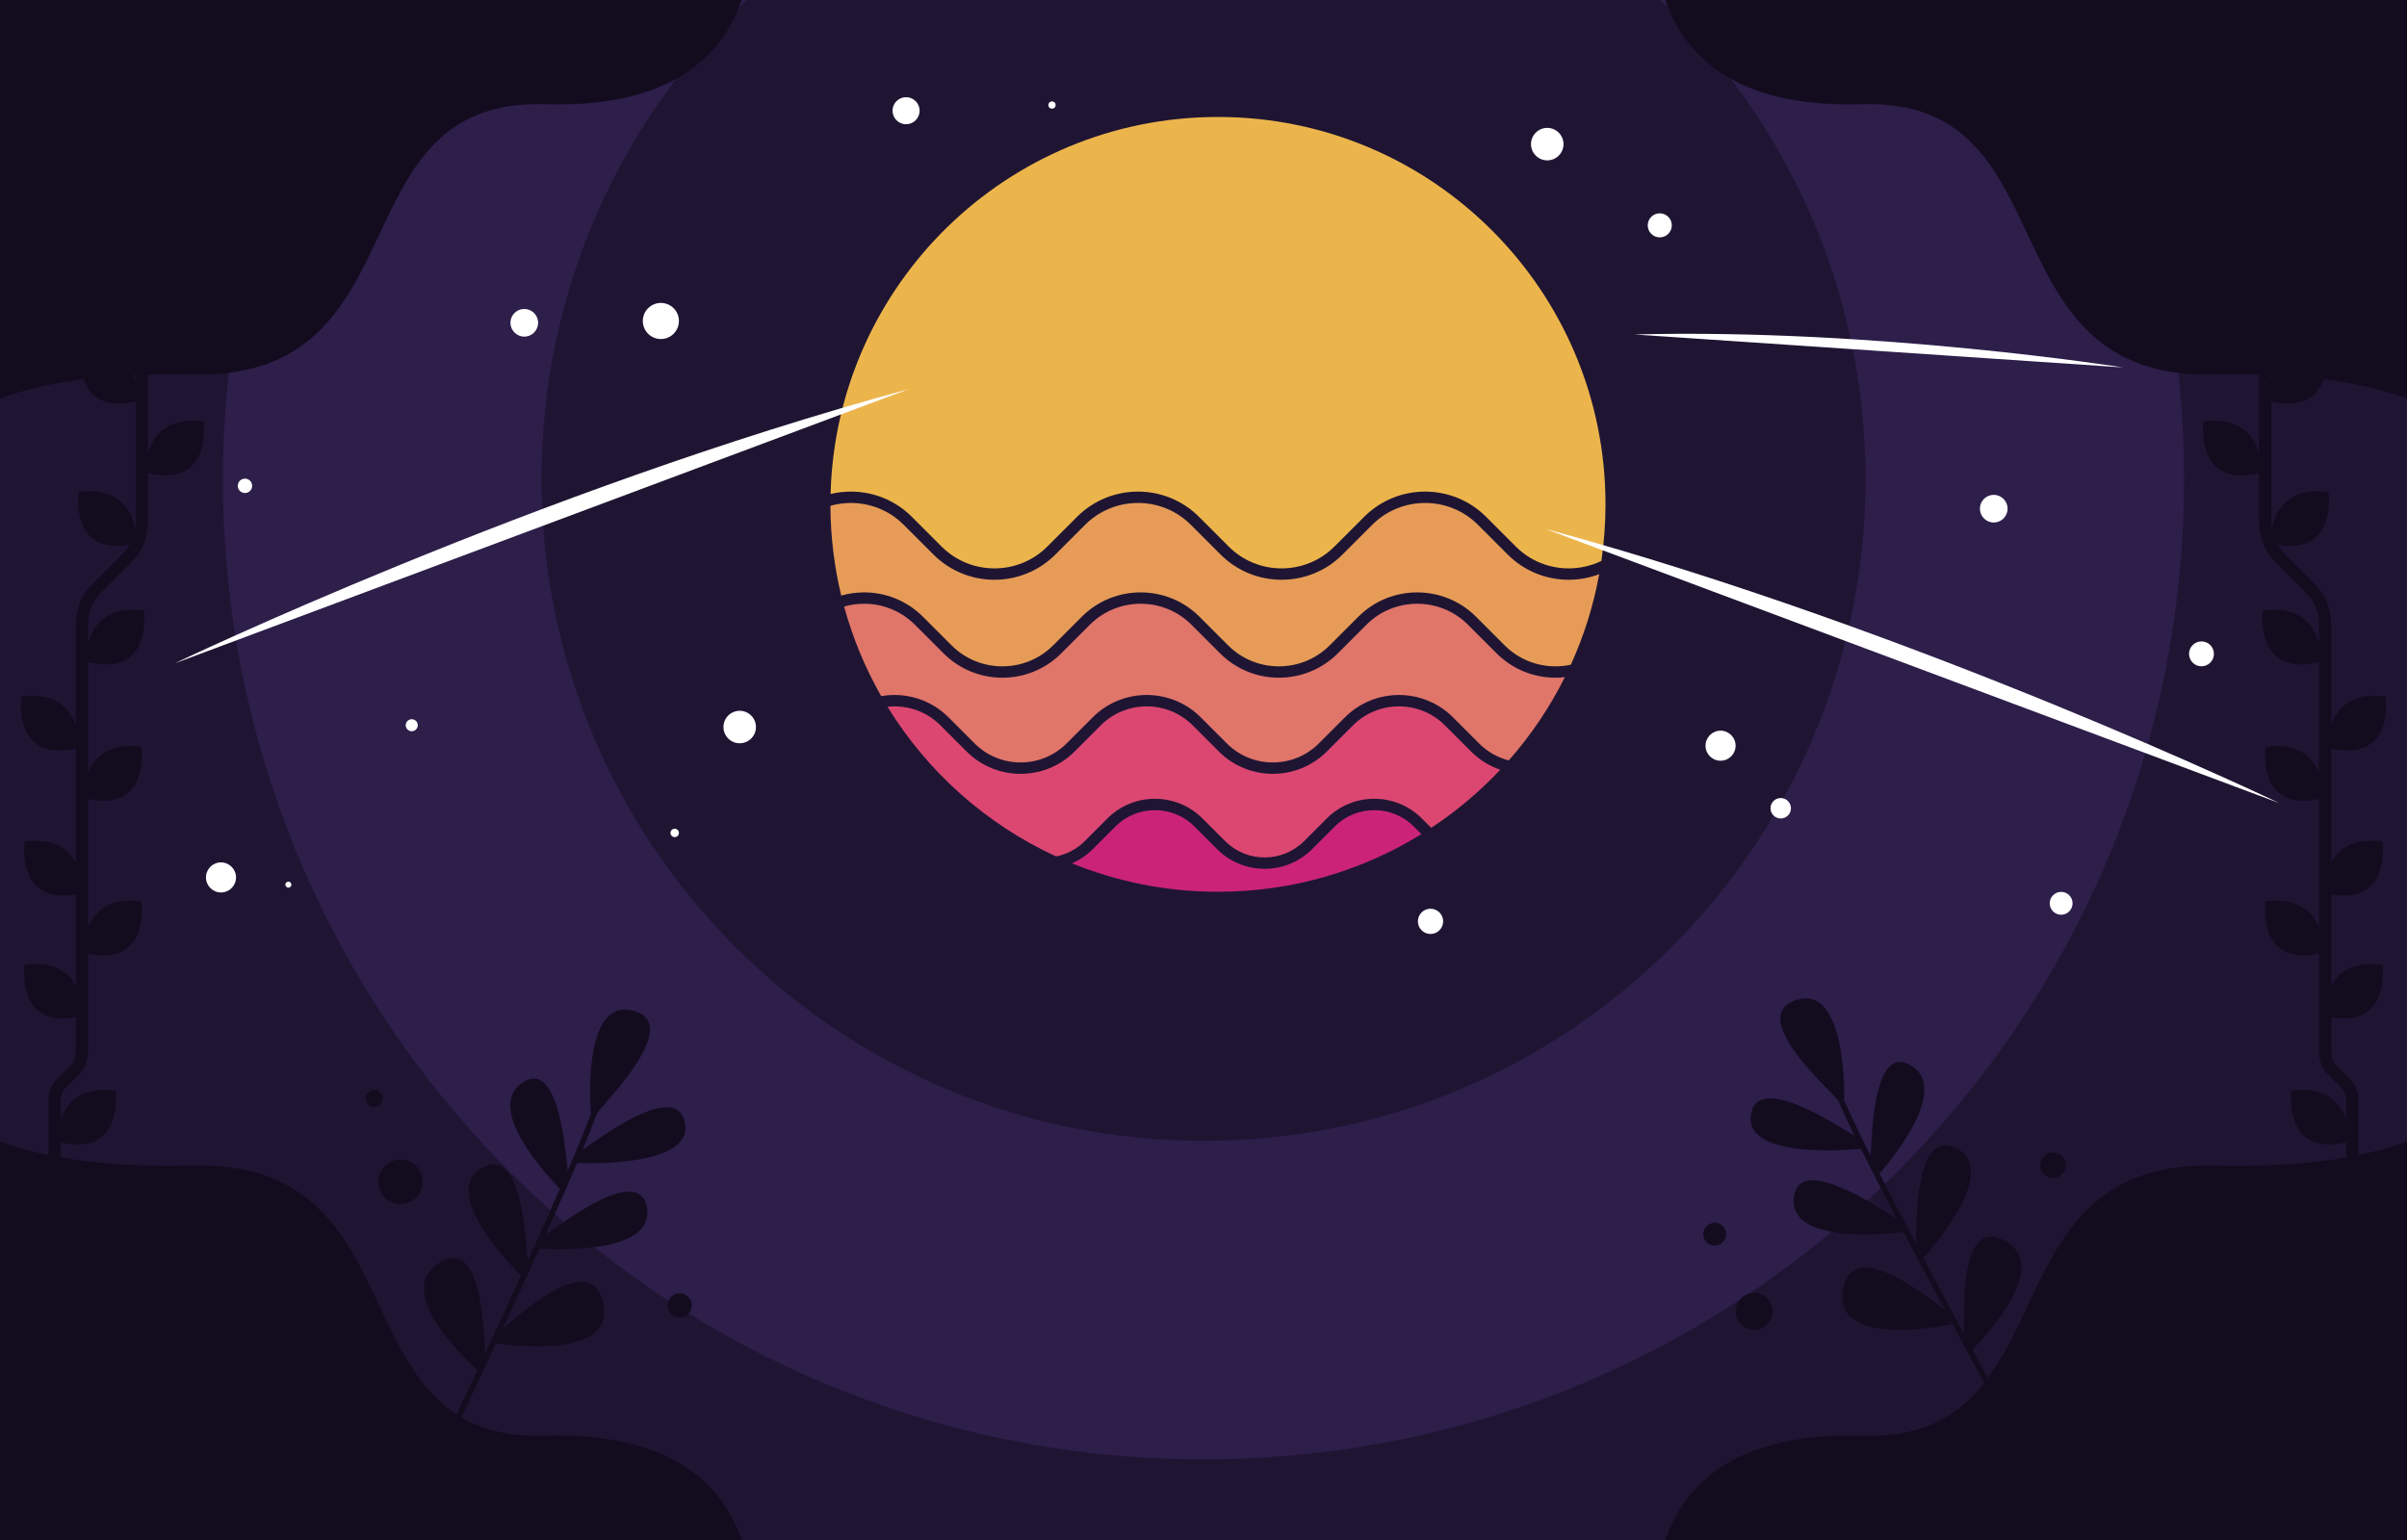<?xml version="1.0" encoding="UTF-8"?><svg xmlns="http://www.w3.org/2000/svg" viewBox="0 0 2500 1600"><defs><style>.d,.e{fill:#fff;}.f,.g{fill:#1f1533;}.h{fill:#2d1e4a;}.h,.i,.g,.j,.k,.l,.m,.n,.e{fill-rule:evenodd;}.i{fill:#130c1f;}.j{fill:#e0756a;}.k{fill:#cb2476;}.l{fill:#dc4772;}.m{fill:#ecb54c;}.n{fill:#e69c57;}</style></defs><g id="a"><g><rect class="f" width="2500" height="1600"/><path class="h" d="M361.32,0h1777.38c82.6,147.18,129.77,316.92,129.77,497.71,0,562.48-455.98,1018.46-1018.46,1018.46S231.55,1060.19,231.55,497.71c0-180.79,47.17-350.53,129.77-497.71Z"/><path class="g" d="M775.6,0h948.82c131.34,125.23,213.18,301.91,213.18,497.71,0,379.74-307.84,687.59-687.59,687.59S562.42,877.45,562.42,497.71c0-195.8,81.84-372.48,213.18-497.71Z"/></g></g><g id="b"><g><g><path class="k" d="M1476.33,866.63c-61.41,37.96-133.79,59.89-211.3,59.89-53.64,0-104.82-10.52-151.62-29.57,7.83-3.38,15.16-8.26,21.55-14.65l23.68-23.69c11.27-11.27,26.1-16.9,40.93-16.9s29.67,5.64,40.93,16.9l23.69,23.69c13.58,13.58,31.43,20.36,49.29,20.36s35.71-6.79,49.28-20.36l23.68-23.69c11.27-11.27,26.1-16.9,40.93-16.9s29.67,5.64,40.93,16.9l8.01,8.01Z"/><path class="l" d="M1558.24,799.72c-21.44,22.79-45.51,43.08-71.73,60.39l-9.85-9.85c-13.57-13.57-31.43-20.36-49.29-20.36s-35.71,6.79-49.28,20.36l-23.68,23.69c-11.27,11.27-26.1,16.9-40.93,16.9s-29.67-5.64-40.93-16.9l-23.69-23.69c-13.58-13.57-31.43-20.36-49.28-20.36s-35.71,6.79-49.29,20.36l-23.68,23.69c-8.42,8.42-18.84,13.7-29.76,15.82-72.6-33.44-133.55-87.86-175.07-155.49,2.42-.26,4.85-.39,7.28-.39,17.29,0,34.57,6.57,47.7,19.7l27.24,27.24c15.44,15.44,35.75,23.16,56.05,23.16s40.61-7.72,56.05-23.16l27.24-27.24c13.13-13.13,30.42-19.7,47.7-19.7s34.57,6.57,47.7,19.7l27.24,27.24c15.44,15.44,35.75,23.16,56.05,23.16s40.61-7.72,56.05-23.16l27.24-27.24c13.13-13.13,30.42-19.7,47.7-19.7s34.57,6.57,47.7,19.7l27.24,27.24c8.81,8.81,19.22,15.11,30.3,18.89Z"/><path class="j" d="M1625.33,703.56c-15.67,31.37-35.31,60.42-58.27,86.47-11.29-2.9-21.96-8.75-30.76-17.56l-27.24-27.24c-15.44-15.44-35.75-23.16-56.05-23.16s-40.61,7.72-56.05,23.16l-27.24,27.24c-13.13,13.13-30.42,19.7-47.7,19.7s-34.57-6.57-47.7-19.7l-27.24-27.24c-15.44-15.44-35.75-23.16-56.05-23.16s-40.61,7.72-56.05,23.16l-27.24,27.24c-13.13,13.13-30.42,19.7-47.7,19.7s-34.57-6.57-47.7-19.7l-27.24-27.24c-15.44-15.44-35.75-23.16-56.05-23.16-4.62,0-9.24,.4-13.8,1.2-16.54-28.96-29.56-60.18-38.54-93.08,6.78-1.95,13.79-2.93,20.8-2.93,19.1,0,38.19,7.26,52.7,21.76l29.86,29.86c16.81,16.81,38.93,25.22,61.05,25.22s44.23-8.41,61.05-25.22l29.86-29.86c14.51-14.51,33.6-21.76,52.7-21.76s38.19,7.25,52.7,21.76l29.86,29.86c16.81,16.81,38.93,25.22,61.05,25.22s44.23-8.41,61.05-25.22l29.86-29.86c14.51-14.51,33.6-21.76,52.7-21.76s38.19,7.25,52.7,21.76l29.86,29.86c16.82,16.81,38.93,25.22,61.05,25.22,3.27,0,6.54-.19,9.79-.55Z"/><path class="n" d="M1660.99,596.58c-5.99,32.91-15.98,64.42-29.45,94.01-5.27,1.15-10.64,1.72-16.01,1.72-19.1,0-38.19-7.26-52.7-21.76l-29.86-29.86c-16.81-16.81-38.93-25.22-61.05-25.22s-44.23,8.41-61.05,25.22l-29.86,29.86c-14.51,14.51-33.6,21.76-52.7,21.76s-38.19-7.25-52.7-21.76l-29.86-29.86c-16.81-16.81-38.93-25.22-61.05-25.22s-44.23,8.41-61.05,25.22l-29.86,29.86c-14.51,14.51-33.6,21.76-52.7,21.76s-38.19-7.25-52.7-21.76l-29.86-29.86c-16.82-16.81-38.93-25.22-61.05-25.22-8,0-15.99,1.1-23.74,3.3-7.22-29.93-11.11-61.16-11.23-93.28,6.93-1.95,14.07-2.93,21.22-2.93,19.88,0,39.77,7.55,54.88,22.66l31,31c17.41,17.41,40.32,26.12,63.23,26.12s45.81-8.71,63.23-26.12l31-31c15.11-15.11,34.99-22.66,54.87-22.66s39.77,7.56,54.88,22.66l31,31c17.41,17.41,40.32,26.12,63.23,26.12s45.81-8.71,63.23-26.12l31-31c15.11-15.11,34.99-22.66,54.88-22.66s39.77,7.56,54.87,22.66l31,31c17.42,17.41,40.32,26.12,63.23,26.12,10.76,0,21.52-1.92,31.71-5.76Z"/><path class="m" d="M1265.03,121.51c222.29,0,402.5,180.21,402.5,402.5,0,19.96-1.48,39.57-4.28,58.75-10.68,5.18-22.32,7.77-33.96,7.77-19.88,0-39.77-7.55-54.87-22.66l-31-31c-17.41-17.41-40.32-26.12-63.23-26.12s-45.81,8.71-63.23,26.12l-31,31c-15.11,15.11-34.99,22.66-54.87,22.66s-39.77-7.56-54.88-22.66l-31-31c-17.41-17.41-40.32-26.12-63.23-26.12s-45.81,8.71-63.23,26.12l-31,31c-15.11,15.11-34.99,22.66-54.88,22.66s-39.77-7.56-54.88-22.66l-31-31c-17.42-17.41-40.32-26.12-63.23-26.12-7.08,0-14.17,.83-21.09,2.5,5.71-217.31,183.66-391.73,402.35-391.73Z"/></g><g><path class="e" d="M943.73,404.31L181.23,689.31s375-180,762.5-285Z"/><path class="e" d="M1604.88,549.41l762.5,285s-375-180-762.5-285Z"/><path class="e" d="M1697.49,347.49l507.72,34.28s-256.83-40.72-507.72-34.28Z"/></g><g><path class="e" d="M768.28,772.24c9.3,0,16.88-7.58,16.88-16.88s-7.58-16.87-16.88-16.87-16.87,7.58-16.87,16.87,7.58,16.88,16.87,16.88Z"/><path class="e" d="M700.78,869.74c2.41,0,4.37-1.97,4.37-4.37s-1.97-4.38-4.37-4.38-4.38,1.97-4.38,4.38,1.97,4.37,4.38,4.37Z"/><path class="e" d="M427.66,759.74c3.44,0,6.25-2.81,6.25-6.25s-2.81-6.25-6.25-6.25-6.25,2.81-6.25,6.25,2.81,6.25,6.25,6.25Z"/><path class="e" d="M229.53,927.24c8.61,0,15.62-7.02,15.62-15.62s-7.02-15.62-15.62-15.62-15.62,7.02-15.62,15.62,7.02,15.62,15.62,15.62Z"/><path class="e" d="M299.53,922.24c1.72,0,3.12-1.4,3.12-3.12s-1.4-3.13-3.12-3.13-3.13,1.4-3.13,3.13,1.4,3.12,3.13,3.12Z"/><circle class="d" cx="686.41" cy="333.49" r="18.75"/><path class="e" d="M544.53,349.74c7.92,0,14.38-6.46,14.38-14.38s-6.46-14.38-14.38-14.38-14.38,6.46-14.38,14.38,6.46,14.38,14.38,14.38Z"/><path class="e" d="M254.42,512.24c4.13,0,7.49-3.37,7.49-7.49s-3.37-7.49-7.49-7.49-7.49,3.37-7.49,7.49,3.37,7.49,7.49,7.49Z"/><circle class="d" cx="941.09" cy="115.05" r="14.06" transform="translate(-6.25 152.91) rotate(-9.26)"/><circle class="d" cx="1092.65" cy="109.12" r="3.75"/><path class="e" d="M1607.03,166.62c9.3,0,16.88-7.58,16.88-16.88s-7.58-16.87-16.88-16.87-16.87,7.58-16.87,16.87,7.58,16.88,16.87,16.88Z"/><path class="e" d="M1723.9,246.62c6.88,0,12.5-5.62,12.5-12.5s-5.62-12.5-12.5-12.5-12.5,5.61-12.5,12.5,5.61,12.5,12.5,12.5Z"/><path class="e" d="M2070.78,542.87c7.92,0,14.38-6.46,14.38-14.38s-6.46-14.38-14.38-14.38-14.38,6.46-14.38,14.38,6.46,14.38,14.38,14.38Z"/><path class="e" d="M1787.03,790.37c8.6,0,15.62-7.02,15.62-15.62s-7.02-15.62-15.62-15.62-15.62,7.02-15.62,15.62,7.02,15.62,15.62,15.62Z"/><path class="e" d="M1849.53,850.37c5.85,0,10.63-4.77,10.63-10.62s-4.77-10.62-10.63-10.62-10.62,4.77-10.62,10.62,4.77,10.62,10.62,10.62Z"/><path class="e" d="M1485.78,970.38c7.23,0,13.13-5.9,13.13-13.13s-5.9-13.12-13.13-13.12-13.12,5.9-13.12,13.12,5.9,13.13,13.12,13.13Z"/><path class="e" d="M2140.78,950.38c6.54,0,11.87-5.33,11.87-11.87s-5.33-11.88-11.87-11.88-11.88,5.33-11.88,11.88,5.33,11.87,11.88,11.87Z"/><path class="e" d="M2286.55,692.26c7.12,0,12.93-5.81,12.93-12.93s-5.81-12.93-12.93-12.93-12.93,5.81-12.93,12.93,5.81,12.93,12.93,12.93Z"/></g></g></g><g id="c"><g><g><path class="i" d="M1729.58,1600c17.09-48.7,62.31-112.58,204.6-108.29,218.99,6.6,123.16-287.15,366.91-280.9,91.68,2.35,154.76-8.56,198.91-24.98v414.16h-770.42Z"/><path class="i" d="M457.05,1519.5c.19-.39,26.32-55.19,58.09-123.67,15.43,2.25,124.29,16.15,111.63-41.75-12.3-56.25-83.73,9.17-104.23,25.78,12.36-26.74,25.3-54.99,37.72-82.55,14.2,.94,118.59,6.25,111.84-41.58-6.66-47.22-85.52,13.3-105.23,26.87,11.87-26.5,23.05-51.97,32.52-74.31,13.34,.55,120.6,3.55,112.09-41.53-8.49-45-88.54,15.86-106.24,27.58,6.04-14.55,11.15-27.4,14.97-37.82,5.27-8.83,91.17-92.85,37.05-106.55-54.02-13.67-43.48,106.58-43.44,107.02-5.72,15.41-14.14,35.88-24.16,59.25-3.23-31.53-11.58-116.69-47.83-90.91-37.46,26.64,24.64,94.29,39.67,109.75-10.2,23.38-21.59,48.85-33.27,74.61-2.34-25.89-6.84-120.9-48.43-95.83-42.43,25.58,29.8,99.99,41.33,111.45-12.7,27.86-25.52,55.62-37.34,81.02-1.59-29.1-3.58-122.52-48.44-93.78-45.94,29.44,26.27,98.02,40.48,110.85-25.09,53.75-43.94,93.25-44.09,93.58l5.32,2.53Z"/><path class="i" d="M2068.31,1450.52c-.21-.38-4.68-8.18-40.4-74.68-15.27,3.15-123.13,23.4-113.88-35.14,8.99-56.88,84.12,4.25,105.56,19.64-13.9-25.97-28.48-53.42-42.49-80.2-14.12,1.77-118.02,13.18-114.09-34.97,3.88-47.53,86.15,8.27,106.62,20.67-13.4-25.77-26.06-50.53-36.82-72.28-13.29,1.33-120.19,10.6-114.33-34.9,5.84-45.42,89.31,10.65,107.67,21.32-6.88-14.17-12.74-26.7-17.16-36.88-5.77-8.5-96.45-87.36-43.22-104.2,53.13-16.81,49.64,103.85,49.63,104.29,6.62,15.05,16.22,34.99,27.59,57.73,1.38-31.66,4.73-117.17,42.43-93.55,38.95,24.41-19.08,95.57-33.18,111.88,11.55,22.74,24.41,47.5,37.58,72.53,.82-25.99-.25-121.09,42.74-98.5,43.85,23.05-23.9,101.57-34.73,113.68,14.31,27.07,28.74,54.03,42.02,78.7-.12-29.15-3.59-122.52,42.87-96.45,47.59,26.7-20.49,99.39-33.93,113.03,28.2,52.19,24.49,45.15,24.67,45.47l-5.16,2.84Z"/><path class="i" d="M770.42,1600c-17.09-48.7-62.31-112.58-204.6-108.29-218.99,6.6-123.16-287.15-366.91-280.9-91.68,2.35-154.76-8.56-198.91-24.98v414.16H770.42Z"/><g><path class="i" d="M415.97,1251.05c12.77,0,23.18-10.41,23.18-23.18s-10.41-23.18-23.18-23.18-23.18,10.41-23.18,23.18,10.41,23.18,23.18,23.18Z"/><path class="i" d="M388.63,1150c4.88,0,8.85-3.98,8.85-8.85s-3.98-8.85-8.85-8.85-8.85,3.98-8.85,8.85,3.98,8.85,8.85,8.85Z"/><path class="i" d="M705.94,1368.98c6.95,0,12.62-5.67,12.62-12.62s-5.67-12.61-12.62-12.61-12.62,5.67-12.62,12.61,5.67,12.62,12.62,12.62Z"/><path class="i" d="M1821.97,1381.77c10.61,0,19.27-8.66,19.27-19.27s-8.66-19.27-19.27-19.27-19.27,8.66-19.27,19.27,8.66,19.27,19.27,19.27Z"/><path class="i" d="M1780.94,1294.16c6.54,0,11.87-5.33,11.87-11.87s-5.33-11.87-11.87-11.87-11.87,5.33-11.87,11.87,5.33,11.87,11.87,11.87Z"/><path class="i" d="M2132.34,1223.96c7.33,0,13.31-5.98,13.31-13.31s-5.98-13.31-13.31-13.31-13.31,5.98-13.31,13.31,5.98,13.31,13.31,13.31Z"/></g></g><g><path class="i" d="M770.42,0c-17.09,48.7-62.31,112.58-204.6,108.29-218.99-6.6-123.16,287.15-366.91,280.9-91.68-2.35-154.76,8.56-198.91,24.98V0H770.42Z"/><path class="i" d="M1729.58,0c17.09,48.7,62.31,112.58,204.6,108.29,218.99-6.6,123.16,287.15,366.91,280.9,91.68-2.35,154.76,8.56,198.91,24.98V0h-770.42Z"/></g><g><g><path class="i" d="M2359.03,269.27v272.59c0,6.64,1.16,12.77,3.47,18.35,2.3,5.56,5.81,10.71,10.51,15.4l30.54,30.54c5.84,5.84,10.27,12.39,13.25,19.6,2.98,7.19,4.47,14.94,4.47,23.2v444.07c0,2.91,.49,5.56,1.48,7.94,1,2.39,2.53,4.62,4.58,6.67l12.57,12.57c3.22,3.22,5.66,6.84,7.31,10.82v.02c1.66,4,2.49,8.27,2.49,12.81v157.69h-12.79v-157.69c0-2.91-.49-5.56-1.48-7.94-1-2.39-2.53-4.62-4.58-6.67l-12.57-12.57c-3.22-3.22-5.66-6.84-7.31-10.82v-.02c-1.66-4-2.49-8.27-2.49-12.81v-444.07c0-6.64-1.16-12.77-3.47-18.35-2.3-5.56-5.81-10.71-10.51-15.4l-30.54-30.54c-5.84-5.84-10.27-12.39-13.25-19.6-2.98-7.19-4.47-14.94-4.47-23.2V269.27h12.79Z"/><path class="i" d="M2355.5,416.38s-2.34-61.95,60.77-53.09c0,0,9.93,71.41-60.77,53.09Z"/><path class="i" d="M2349.31,491.04s2.34-61.95-60.77-53.09c0,0-9.93,71.41,60.77,53.09Z"/><path class="i" d="M2357.72,564.29s-2.34-61.95,60.77-53.09c0,0,9.93,71.41-60.77,53.09Z"/><path class="i" d="M2411.15,687.43s2.34-61.95-60.77-53.09c0,0-9.93,71.41,60.77,53.09Z"/><path class="i" d="M2417.26,776.75s-2.34-61.95,60.77-53.09c0,0,9.93,71.41-60.77,53.09Z"/><path class="i" d="M2413.66,828.97s2.34-61.94-60.77-53.09c0,0-9.93,71.41,60.77,53.09Z"/><path class="i" d="M2413.68,927.44s-2.34-61.95,60.77-53.09c0,0,9.93,71.41-60.77,53.09Z"/><path class="i" d="M2413.66,989.69s2.34-61.94-60.77-53.09c0,0-9.93,71.41,60.77,53.09Z"/><path class="i" d="M2413.68,1055.33s-2.34-61.95,60.77-53.09c0,0,9.93,71.41-60.77,53.09Z"/><path class="i" d="M2440.73,1186.25s2.34-61.95-60.77-53.09c0,0-9.93,71.41,60.77,53.09Z"/></g><g><path class="i" d="M140.99,269.27v272.59c0,6.64-1.16,12.77-3.47,18.35-2.3,5.56-5.81,10.71-10.51,15.4l-30.54,30.54c-5.84,5.84-10.27,12.39-13.25,19.6-2.98,7.19-4.47,14.94-4.47,23.2v444.07c0,2.91-.49,5.56-1.48,7.94-1,2.39-2.53,4.62-4.58,6.67l-12.57,12.57c-3.22,3.22-5.66,6.84-7.31,10.82v.02c-1.66,4-2.49,8.27-2.49,12.81v157.69h12.79v-157.69c0-2.91,.49-5.56,1.48-7.94,1-2.39,2.53-4.62,4.58-6.67l12.57-12.57c3.22-3.22,5.66-6.84,7.31-10.82v-.02c1.66-4,2.49-8.27,2.49-12.81v-444.07c0-6.64,1.16-12.77,3.47-18.35,2.3-5.56,5.81-10.71,10.51-15.4l30.54-30.54c5.84-5.84,10.27-12.39,13.25-19.6,2.98-7.19,4.47-14.94,4.47-23.2V269.27h-12.79Z"/><path class="i" d="M144.52,416.38s2.34-61.95-60.77-53.09c0,0-9.93,71.41,60.77,53.09Z"/><path class="i" d="M150.71,491.04s-2.34-61.95,60.77-53.09c0,0,9.93,71.41-60.77,53.09Z"/><path class="i" d="M142.3,564.29s2.34-61.95-60.77-53.09c0,0-9.93,71.41,60.77,53.09Z"/><path class="i" d="M88.87,687.43s-2.34-61.95,60.77-53.09c0,0,9.93,71.41-60.77,53.09Z"/><path class="i" d="M82.76,776.75s2.34-61.95-60.77-53.09c0,0-9.93,71.41,60.77,53.09Z"/><path class="i" d="M86.36,828.97s-2.34-61.94,60.77-53.09c0,0,9.93,71.41-60.77,53.09Z"/><path class="i" d="M86.34,927.44s2.34-61.95-60.77-53.09c0,0-9.93,71.41,60.77,53.09Z"/><path class="i" d="M86.36,989.69s-2.34-61.94,60.77-53.09c0,0,9.93,71.41-60.77,53.09Z"/><path class="i" d="M86.34,1055.33s2.34-61.95-60.77-53.09c0,0-9.93,71.41,60.77,53.09Z"/><path class="i" d="M59.29,1186.25s-2.34-61.95,60.77-53.09c0,0,9.93,71.41-60.77,53.09Z"/></g></g></g></g></svg>